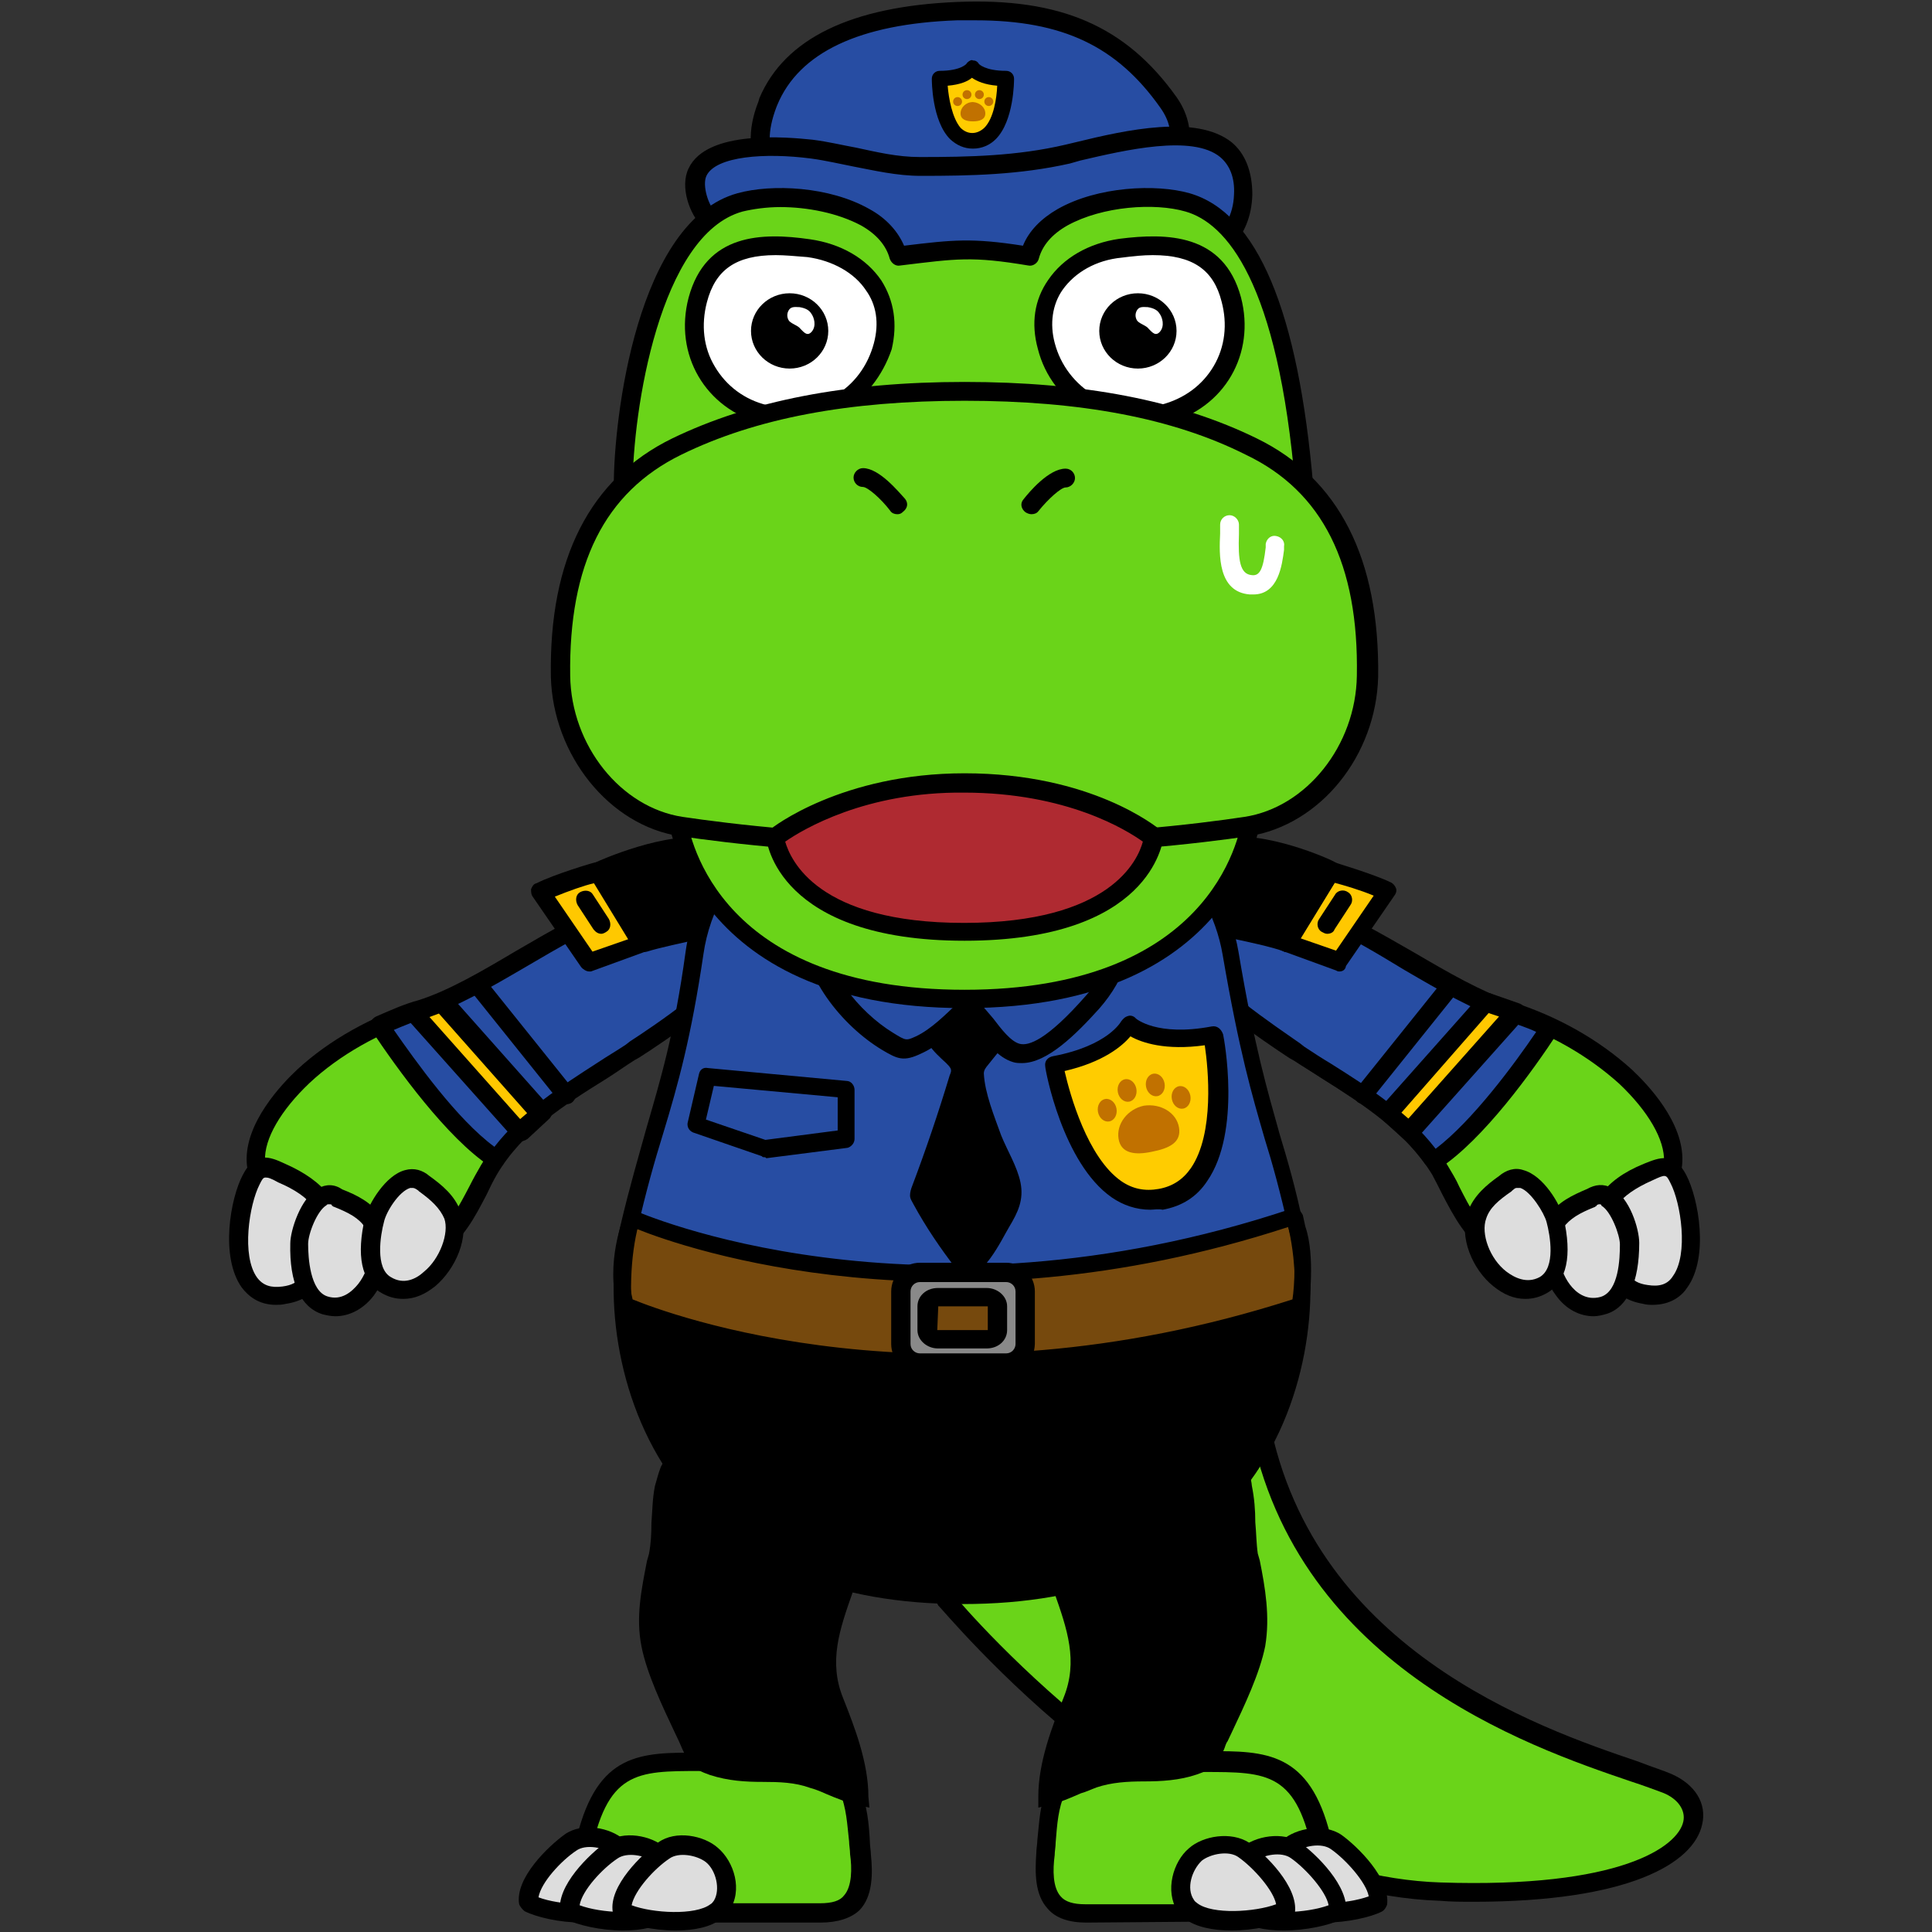 <?xml version="1.0" encoding="utf-8"?>
<!-- Generator: Adobe Illustrator 26.5.0, SVG Export Plug-In . SVG Version: 6.00 Build 0)  -->
<svg version="1.1" id="레이어_1" xmlns="http://www.w3.org/2000/svg" xmlns:xlink="http://www.w3.org/1999/xlink" x="0px"
	 y="0px" viewBox="0 0 390 390" style="enable-background:new 0 0 390 390;" xml:space="preserve">
<rect x="0" y="0" width="390" height="390" fill="#333333" stroke="none"/>
<g>
	<g>
		<g>
			<path style="fill:#6AD419;" d="M238.2,191.7c-2.3-4.2-1.6-7.9,5.3-10c20.3-6.2,42.8,16.4,60.9,22c8.6,2.8,16.9,7.2,23.6,13.4
				c6.9,6.3,15,17.6,5.1,25.2c-6.9,5.3-23.4,13.7-31.7,9c-5.3-3.2-7.8-10.4-10.6-15.1c-6.7-10.9-18.1-16.7-28.5-23.6
				C258.3,209.8,242.6,200,238.2,191.7z"/>
			<path d="M307.4,254.8c-2.6,0-5.1-0.5-7-1.8c-4.4-2.6-7-7.6-9.2-11.8c-0.7-1.4-1.4-2.8-2.1-4.1c-5.3-8.6-13.9-14.1-22.2-19.4
				c-1.9-1.2-3.9-2.5-5.6-3.7l-0.9-0.5c-5.3-3.5-19.4-12.9-23.8-20.8c-1.4-2.8-1.8-5.3-0.9-7.4c1.1-2.5,3.3-4.2,7.2-5.3
				c14.1-4.2,28.5,4.2,42.6,12.3c7,4.1,13.6,7.9,19.6,9.9c9.5,3,17.8,7.8,24.3,13.7c3.2,3,10.6,10.7,10.2,18.7
				c-0.2,3.7-1.9,6.9-5.3,9.5C328.7,248.1,316.9,254.8,307.4,254.8z M250.7,182.5c-2.3,0-4.6,0.4-6.7,1.1c-2.6,0.9-4.4,1.9-4.8,3.2
				c-0.4,1.1-0.2,2.5,0.7,4.2l0,0c3.9,7.2,18,16.4,22.5,19.6l0.9,0.7c1.8,1.2,3.7,2.5,5.6,3.5c8.8,5.5,17.8,11.3,23.4,20.6
				c0.7,1.2,1.6,2.6,2.3,4.2c2.1,4.1,4.2,8.3,7.8,10.4c7.2,4.2,22.9-3.7,29.6-8.8c2.5-1.9,3.7-4.1,3.9-6.7c0.2-4.4-3.2-10.2-9-15.7
				c-6.2-5.6-14.1-10.2-22.9-13c-6.5-2.1-13.2-6-20.4-10.2C272.5,189.1,261.2,182.5,250.7,182.5z"/>
		</g>
		<g>
			<path style="fill:#DDDDDD;" d="M324.8,242.3c1.8-2.5,4.9-4.4,7.9-5.6c3.2-1.2,4.4-1.8,6.2,1.4c3.3,6.3,5.3,25.2-6.7,23.3
				c-6.9-1.1-6.2-6.7-8.1-11.8C322.9,246.7,323.4,244.4,324.8,242.3z"/>
			<path d="M333.6,263.4c-0.5,0-1.2,0-1.9-0.2c-6.5-1.1-7.6-5.6-8.6-9.5c-0.4-1.2-0.5-2.5-1.1-3.5c-1.2-3.2-0.9-6.3,1.1-9l0,0
				c1.8-2.5,4.6-4.6,8.8-6.3c3-1.2,6-2.5,8.5,2.3c2.5,4.8,4.6,16.6,0.2,22.7C339.5,261.6,337.3,263.4,333.6,263.4z M326.4,243.3
				L326.4,243.3c-1.2,1.8-1.4,3.5-0.5,5.5c0.5,1.4,0.9,2.6,1.2,3.9c1.1,4.1,1.8,6.2,5.5,6.7c2.5,0.4,4.1-0.2,5.1-1.8
				c3.2-4.4,1.6-14.8-0.5-18.8c-0.9-1.8-0.9-1.8-3.7-0.5C330.1,239.8,327.7,241.5,326.4,243.3z"/>
		</g>
		<g>
			<path style="fill:#DDDDDD;" d="M321.1,241.7c4.6-2.8,7.9,6.2,7.9,9.3c0,4.1-0.5,10.9-5.3,12.3c-8.5,2.6-13.7-10.7-9.9-16.7
				C315.7,244.2,318.3,243,321.1,241.7z"/>
			<path d="M321.7,265.7c-2.8,0-5.6-1.4-7.6-4.2c-3.2-4.2-4.6-11.3-1.6-15.9c1.9-3,5.1-4.4,7.9-5.6c1.6-0.9,3.3-1.1,4.9-0.2
				c3.7,1.9,5.6,8.3,5.6,11.1c0,7.9-2.3,12.9-6.5,14.3C323.4,265.5,322.5,265.7,321.7,265.7z M322.9,243.1c-0.2,0-0.5,0-0.7,0.4
				c-0.2,0-0.2,0.2-0.4,0.2c-3,1.2-4.9,2.3-6.3,4.2c-1.8,2.6-1.1,8.1,1.4,11.4c1.2,1.6,3.3,3.3,6.2,2.5c3.7-1.1,3.9-7.8,3.9-10.6
				c0-1.9-1.8-6.7-3.7-7.8C323.2,243.1,323.1,243.1,322.9,243.1z M321.1,241.7L321.1,241.7L321.1,241.7z"/>
		</g>
		<g>
			<path style="fill:#DDDDDD;" d="M304,238.9c3.9-3.9,9.2,4.2,9.9,7.4c0.9,3.9,1.9,10.7-2.3,13.2c-7.6,4.4-15.9-7.4-13.4-14.1
				C299.1,242.4,301.4,240.7,304,238.9z"/>
			<path d="M307.9,262.2c-2.3,0-4.4-0.9-6.5-2.6c-4.1-3.3-7-9.9-5.1-15c1.2-3.3,3.9-5.5,6.3-7.2c1.4-1.2,3.2-1.8,4.9-1.2
				c4.1,1.1,7.4,6.9,8.1,9.5c1.8,7.8,0.7,13-3.3,15.3C310.9,261.8,309.5,262.2,307.9,262.2z M306.2,239.8c-0.4,0-0.5,0.2-0.9,0.5
				l-0.2,0.2c-2.6,1.8-4.4,3.3-5.1,5.5c-1.1,3,0.7,8.1,4.1,10.7c1.6,1.2,4.1,2.5,6.7,1.1c3.3-1.9,2.1-8.5,1.4-11.1
				c-0.5-1.9-3.2-6.2-5.3-6.9C306.5,239.8,306.3,239.8,306.2,239.8z M304,238.9L304,238.9L304,238.9z"/>
		</g>
	</g>
	<g>
		<g>
			<path style="fill:#274DA3;" d="M243.3,181.7c20.3-6.2,42.8,16.4,60.9,22c2.8,0.9,5.6,1.9,8.3,3.3c-4.8,7-14.8,21.3-23.4,27
				c-6.9-9.5-17.4-15.1-27-21.5c-4.1-2.6-19.7-12.5-24.1-20.8C235.9,187.5,236.6,183.8,243.3,181.7z"/>
			<path d="M289.3,235.9c-0.5,0-1.2-0.4-1.6-0.9c-5.3-7.6-13.4-12.7-21-17.4c-1.8-1.2-3.7-2.3-5.5-3.5l-0.9-0.5
				c-5.3-3.5-19.4-12.9-23.8-20.8c-1.4-2.8-1.8-5.3-0.9-7.4c1.1-2.5,3.3-4.2,7.2-5.3l0,0c14.1-4.2,28.5,4.2,42.6,12.3
				c7,4.1,13.6,7.9,19.6,9.9c2.8,0.9,5.8,2.1,8.6,3.3c0.5,0.2,0.9,0.7,1.1,1.2c0.2,0.5,0,1.1-0.2,1.6c-5.1,7.8-15.1,21.7-24,27.5
				C290,235.9,289.6,235.9,289.3,235.9z M250.7,182.5c-2.3,0-4.6,0.4-6.7,1.1l0,0c-2.6,0.9-4.4,1.9-4.8,3.2
				c-0.4,1.1-0.2,2.5,0.7,4.2c3.9,7.2,18,16.4,22.5,19.6l0.9,0.7c1.8,1.2,3.5,2.3,5.5,3.5c7.6,4.8,15.3,9.7,21,17.1
				c7.4-5.6,15.9-17.1,20.3-23.6c-1.9-0.9-4.1-1.6-6.2-2.3c-6.5-2.1-13.2-6-20.4-10.2C272.5,189.1,261.2,182.5,250.7,182.5z
				 M243.3,181.7L243.3,181.7L243.3,181.7z"/>
		</g>
		<g>
			<line style="fill:none;" x1="293.1" y1="198.7" x2="275.3" y2="221.1"/>
			<path d="M275.3,222.9c-0.4,0-0.9-0.2-1.2-0.4c-0.9-0.7-0.9-1.8-0.4-2.6l17.8-22.2c0.7-0.9,1.8-0.9,2.6-0.4
				c0.9,0.7,0.9,1.8,0.4,2.6l-17.8,22.2C276.4,222.7,275.9,222.9,275.3,222.9z"/>
		</g>
		<g>
			<polygon style="fill:#FFC800;" points="300,202.3 280.1,224.6 284.5,228.5 306,204.4 			"/>
			<path d="M284.5,230.4c-0.5,0-0.9-0.2-1.2-0.5L279,226c-0.7-0.7-0.9-1.9-0.2-2.6l19.9-22.4c0.5-0.5,1.4-0.7,2.1-0.5l6,2.1
				c0.5,0.2,1.1,0.7,1.2,1.2c0.2,0.5,0,1.2-0.4,1.8l-21.5,24.1C285.6,230.1,285,230.3,284.5,230.4L284.5,230.4z M282.9,224.6
				l1.4,1.2l18.3-20.6l-2.1-0.7L282.9,224.6z"/>
		</g>
		<g>
			<path style="fill:#FFC800;" d="M268.5,175.8c0,0,8.1,2.5,11.6,4.2l-9.7,14.1l-10.7-3.9L268.5,175.8z"/>
			<path d="M270.4,196.1c-0.2,0-0.4,0-0.7-0.2L259,192c-0.5-0.2-0.9-0.5-1.2-1.2c-0.2-0.5-0.2-1.1,0.2-1.6l8.8-14.4
				c0.5-0.7,1.4-1.1,2.1-0.9c0.4,0.2,8.3,2.5,11.8,4.2c0.5,0.2,0.9,0.7,1.1,1.2c0.2,0.5,0,1.1-0.4,1.6l-9.7,14.1
				C271.6,195.7,271.1,196.1,270.4,196.1z M262.5,189.4l7.2,2.5l7.6-11.1c-2.6-1.1-6-2.1-7.9-2.6L262.5,189.4z"/>
		</g>
		<g>
			<line style="fill:none;" x1="271.1" y1="181.7" x2="267.9" y2="186.6"/>
			<path d="M267.9,188.5c-0.4,0-0.7-0.2-1.1-0.4c-0.9-0.5-1.1-1.8-0.5-2.6l3.2-4.9c0.5-0.9,1.8-1.1,2.6-0.5c0.9,0.5,1.1,1.8,0.5,2.6
				l-3.2,4.9C269.2,188.2,268.6,188.5,267.9,188.5z"/>
		</g>
		<g>
			<path d="M268.5,175.8c0,0-13.7-6.3-21.7-4.6l-8.5,14.4c0,0,16.9,3.2,21.3,4.8L268.5,175.8z"/>
			<path d="M259.7,192.2c-0.2,0-0.4,0-0.7-0.2c-4.2-1.6-20.8-4.6-21-4.6c-0.5-0.2-1.1-0.5-1.4-1.1c-0.2-0.5-0.2-1.2,0.2-1.8
				l8.5-14.4c0.4-0.5,0.7-0.7,1.2-0.9c8.6-1.8,22.4,4.4,22.9,4.8c0.5,0.2,0.9,0.7,1.1,1.2s0,1.1-0.2,1.6l-8.8,14.4
				C260.9,192,260.4,192.2,259.7,192.2z M241.3,184.3c4.4,0.9,13,2.6,17.4,3.9l6.9-11.4c-3.7-1.6-12.2-4.6-17.8-3.7L241.3,184.3z"/>
		</g>
	</g>
</g>
<g>
	<g>
		<g>
			<path style="fill:#6AD419;" d="M151.3,191.7c2.3-4.2,1.6-7.9-5.3-10c-20.3-6.2-42.8,16.4-60.9,22c-8.6,2.8-16.9,7.2-23.6,13.4
				c-6.9,6.3-15,17.6-5.1,25.2c6.9,5.3,23.4,13.7,31.7,9c5.3-3.2,7.8-10.4,10.6-15.1c6.7-10.9,18.1-16.7,28.5-23.6
				C131.1,209.8,146.9,200,151.3,191.7z"/>
			<path d="M81.9,254.8c-9.5,0-21.3-6.5-26.8-10.7c-3.3-2.6-5.1-5.8-5.3-9.5c-0.4-7.9,7-15.7,10.2-18.7c6.5-6,15-10.7,24.3-13.7
				c6-1.9,12.7-5.8,19.6-9.9c13.9-8.1,28.5-16.6,42.6-12.3c3.9,1.2,6.2,3,7.2,5.3c0.9,2.1,0.5,4.6-0.9,7.4l-1.6-0.9l1.6,0.9
				c-4.4,8.1-18.5,17.4-23.8,20.8l-0.9,0.5c-1.9,1.2-3.7,2.5-5.6,3.7c-8.5,5.3-17.1,10.7-22.2,19.4c-0.7,1.2-1.4,2.6-2.1,4.1
				c-2.3,4.4-4.8,9.3-9.2,11.8C86.9,254.2,84.6,254.8,81.9,254.8z M138.6,182.5c-10.6,0-21.8,6.5-32.8,12.9
				c-7.2,4.2-13.9,8.1-20.4,10.2c-8.8,2.8-16.9,7.4-22.9,13c-5.8,5.5-9.2,11.3-9,15.7c0.2,2.6,1.4,4.8,3.9,6.7
				c6.7,5.1,22.4,13,29.6,8.8c3.5-2.1,5.6-6.2,7.8-10.4c0.7-1.4,1.6-3,2.3-4.2c5.6-9.3,14.8-15.1,23.4-20.6c1.9-1.2,3.7-2.5,5.6-3.5
				l0.9-0.7c4.6-3,18.7-12.3,22.5-19.6l0,0c0.9-1.8,1.2-3.2,0.7-4.2c-0.5-1.2-2.3-2.5-4.8-3.2C143.2,182.9,140.9,182.5,138.6,182.5z
				"/>
		</g>
		<g>
			<path style="fill:#DDDDDD;" d="M64.5,242.3c-1.8-2.5-4.9-4.4-7.9-5.6c-3.2-1.2-4.4-1.8-6.2,1.4c-3.3,6.3-5.3,25.2,6.7,23.3
				c6.9-1.1,6.2-6.7,8.1-11.8C66.4,246.7,65.9,244.4,64.5,242.3z"/>
			<path d="M55.7,263.4c-3.5,0-5.6-1.8-6.9-3.5c-4.4-6.2-2.3-18,0.2-22.7c2.5-4.9,5.5-3.7,8.5-2.3c4.1,1.8,7,3.9,8.8,6.3l0,0
				c1.9,2.6,2.3,5.8,1.1,9c-0.4,1.2-0.7,2.3-1.1,3.5c-1.1,4.1-2.1,8.5-8.6,9.5C56.9,263.4,56.2,263.4,55.7,263.4z M53.6,237.7
				c-0.5,0-0.7,0.4-1.2,1.4c-2.1,4.1-3.7,14.4-0.5,18.8c1.2,1.6,2.8,2.1,5.1,1.8c3.9-0.5,4.4-2.6,5.5-6.7c0.4-1.2,0.7-2.6,1.2-3.9
				c0.7-2.1,0.5-3.9-0.5-5.5c-1.2-1.8-3.7-3.5-7-4.9C54.6,237.8,54.1,237.7,53.6,237.7z"/>
		</g>
		<g>
			<path style="fill:#DDDDDD;" d="M68.2,241.7c-4.6-2.8-7.9,6.2-7.9,9.3c0,4.1,0.5,10.9,5.3,12.3c8.5,2.6,13.7-10.7,9.9-16.7
				C73.8,244.2,71.2,243,68.2,241.7z"/>
			<path d="M67.7,265.7c-0.9,0-1.8-0.2-2.6-0.4c-4.4-1.4-6.7-6.3-6.5-14.3c0-2.6,2.1-9.2,5.6-11.1c1.6-0.9,3.3-0.9,4.9,0.2
				c2.8,1.1,6,2.6,7.9,5.6c3,4.6,1.6,11.6-1.6,15.9C73.3,264.3,70.5,265.7,67.7,265.7z M66.4,243.1c-0.2,0-0.4,0-0.5,0.2
				c-1.9,1.1-3.7,5.8-3.7,7.8c0,2.8,0.4,9.5,3.9,10.6c2.8,0.9,4.9-0.9,6.2-2.5c2.6-3.3,3.3-8.6,1.4-11.4c-1.2-1.9-3.3-3-6.3-4.2
				c-0.2,0-0.2-0.2-0.4-0.2C67,243.1,66.8,243.1,66.4,243.1z"/>
		</g>
		<g>
			<path style="fill:#DDDDDD;" d="M85.4,238.9c-3.9-3.9-9.2,4.2-9.9,7.4c-0.9,3.9-1.9,10.7,2.3,13.2c7.6,4.4,15.9-7.4,13.4-14.1
				C90.2,242.4,87.9,240.7,85.4,238.9z"/>
			<path d="M81.4,262.2c-1.6,0-3-0.4-4.4-1.2c-4.1-2.3-5.1-7.6-3.3-15.3c0.7-2.6,4.1-8.5,8.1-9.5c1.8-0.5,3.5,0,4.9,1.2
				c2.5,1.8,5.1,3.9,6.3,7.2c1.9,5.1-1.1,11.6-5.1,15C85.8,261.3,83.7,262.2,81.4,262.2z M83.2,239.8c-0.2,0-0.2,0-0.4,0
				c-2.3,0.7-4.9,4.9-5.3,6.9c-0.7,2.6-1.8,9.3,1.4,11.1c2.6,1.6,5.1,0.4,6.7-1.1c3.2-2.6,5.1-7.8,4.1-10.7
				c-0.9-2.1-2.6-3.7-5.1-5.5l-0.2-0.2C83.7,239.8,83.5,239.8,83.2,239.8z"/>
		</g>
	</g>
	<g>
		<g>
			<path style="fill:#274DA3;" d="M146,181.7c-20.3-6.2-42.8,16.4-60.9,22c-2.8,0.9-5.6,1.9-8.3,3.3c4.8,7,14.8,21.3,23.4,27
				c6.9-9.5,17.4-15.1,27-21.5c4.1-2.6,19.7-12.5,24.1-20.8C153.6,187.5,152.9,183.8,146,181.7z"/>
			<path d="M100.1,235.9c-0.4,0-0.7-0.2-1.1-0.4c-8.8-5.8-18.8-19.7-24-27.5c-0.4-0.5-0.4-1.1-0.2-1.6s0.5-0.9,1.1-1.2
				c2.8-1.2,5.6-2.5,8.6-3.3c6-1.9,12.7-5.8,19.6-9.9c13.9-8.1,28.5-16.6,42.6-12.3c3.9,1.2,6.2,3,7.2,5.3c0.9,2.1,0.5,4.6-0.9,7.4
				c-4.4,8.1-18.5,17.4-23.8,20.8l-0.9,0.5c-1.8,1.2-3.7,2.3-5.5,3.5c-7.8,4.9-15.7,10-21,17.4C101.3,235.7,100.8,235.9,100.1,235.9
				z M79.5,207.9c4.4,6.3,12.7,18,20.3,23.6c5.6-7.2,13.4-12.2,21-17.1c1.8-1.2,3.7-2.3,5.5-3.5l0.9-0.7c4.6-3,18.7-12.3,22.5-19.6
				c0.9-1.8,1.2-3.2,0.7-4.2c-0.5-1.2-2.3-2.5-4.8-3.2l0,0c-12.5-3.9-26.2,4.2-39.5,12c-7.2,4.2-13.9,8.1-20.4,10.2
				C83.5,206.3,81.6,207,79.5,207.9z"/>
		</g>
		<g>
			<line style="fill:none;" x1="96.2" y1="198.7" x2="114.2" y2="221.1"/>
			<path d="M114.2,222.9c-0.5,0-1.1-0.2-1.4-0.7L95,200c-0.7-0.9-0.5-1.9,0.4-2.6s1.9-0.5,2.6,0.4l17.8,22.2
				c0.7,0.9,0.5,1.9-0.4,2.6C114.9,222.9,114.5,222.9,114.2,222.9z"/>
		</g>
		<g>
			<polygon style="fill:#FFC800;" points="89.3,202.3 109.2,224.6 105,228.5 83.3,204.4 			"/>
			<path d="M105,230.4C104.8,230.4,104.8,230.4,105,230.4c-0.5,0-1.1-0.2-1.4-0.7l-21.5-24.1c-0.4-0.5-0.5-1.1-0.4-1.8
				c0.2-0.5,0.7-1.1,1.2-1.2l6-2.1c0.7-0.2,1.6,0,2.1,0.5l19.9,22.4c0.7,0.7,0.7,1.9-0.2,2.6l-4.2,3.9
				C105.9,230.3,105.4,230.4,105,230.4z M86.7,205.3l18.3,20.6l1.4-1.2l-17.8-20.1L86.7,205.3z"/>
		</g>
		<g>
			<path style="fill:#FFC800;" d="M120.9,175.8c0,0-8.1,2.5-11.6,4.2l9.7,14.1l10.7-3.9L120.9,175.8z"/>
			<path d="M118.9,196.1c-0.5,0-1.2-0.4-1.6-0.9l-9.7-14.1c-0.4-0.5-0.4-1.1-0.4-1.6c0.2-0.5,0.5-1.1,1.1-1.2
				c3.5-1.8,11.6-4.2,11.8-4.2c0.9-0.2,1.8,0.2,2.1,0.9l8.8,14.4c0.4,0.5,0.4,1.1,0.2,1.6s-0.5,0.9-1.2,1.2l-10.7,3.9
				C119.4,196.1,119.1,196.1,118.9,196.1z M112,181l7.6,11.1l7.2-2.5l-6.9-11.3C118,178.7,114.7,179.9,112,181z"/>
		</g>
		<g>
			<line style="fill:none;" x1="118.2" y1="181.7" x2="121.4" y2="186.6"/>
			<path d="M121.4,188.5c-0.7,0-1.2-0.4-1.6-0.9l-3.2-4.9c-0.5-0.9-0.4-2.1,0.5-2.6s2.1-0.4,2.6,0.5l3.2,4.9
				c0.5,0.9,0.4,2.1-0.5,2.6C122.1,188.3,121.7,188.5,121.4,188.5z"/>
		</g>
		<g>
			<path d="M120.9,175.8c0,0,13.7-6.3,21.7-4.6l8.5,14.4c0,0-16.9,3.2-21.3,4.8L120.9,175.8z"/>
			<path d="M129.7,192.2c-0.7,0-1.2-0.4-1.6-0.9l-8.8-14.4c-0.4-0.5-0.4-1.1-0.2-1.6c0.2-0.5,0.5-0.9,1.1-1.2s14.4-6.5,22.9-4.8
				c0.5,0.2,1.1,0.4,1.2,0.9l8.5,14.4c0.4,0.5,0.4,1.2,0.2,1.8s-0.7,0.9-1.4,1.1c-0.2,0-16.7,3.2-21,4.6
				C130.2,192.2,130,192.2,129.7,192.2z M123.7,176.7l6.9,11.4c4.4-1.2,13-3,17.4-3.9l-6.5-11.3
				C135.8,172.3,127.4,175.3,123.7,176.7z"/>
		</g>
	</g>
</g>
<g>
	<path style="fill:#6AD419;" d="M191,322.9c0,0,47.2,57.2,99.9,59c52.5,1.8,57.6-16.7,45.8-21.8c-11.8-5.1-73.5-18.7-82.6-75.2
		S164.9,274,191,322.9z"/>
	<path d="M297.4,383.9c-2.1,0-4.4,0-6.7-0.2c-27.7-0.9-53.7-17.1-70.8-30.5c-18.3-14.4-30.3-29.1-30.5-29.1c0-0.2-0.2-0.2-0.2-0.4
		c-8.6-16.2-7-33.8,4.6-48.4c10.9-13.9,28-21.3,41.4-17.8c10.9,2.8,18.1,12.3,20.6,26.8c7.8,48.4,54.8,64.5,74.9,71.3
		c2.8,1.1,5.1,1.8,6.7,2.5c4.8,2.1,7.2,6,6.2,10.2C341.9,376.1,328.9,383.9,297.4,383.9z M192.5,321.9c2.6,3.2,48.4,56.5,98.3,58.1
		c36.3,1.2,47.9-7.2,49-12.3c0.5-2.3-1.1-4.6-4.1-5.8c-1.4-0.5-3.7-1.4-6.5-2.3c-20.6-7-69.2-23.6-77.3-74.3
		c-2.1-13-8.3-21.3-17.8-23.8c-12-3.2-27.7,3.9-37.5,16.4C186.4,291,184.8,307.1,192.5,321.9z"/>
</g>
<g>
	<g>
		<path style="fill:#6AD419;" d="M251.2,330.2c0.5-1.4,0.9-2.8,0.7-4.2c-1.2-9.5-6.3-47.4-9.7-45.6c-3.7,1.9-33.1,27.7-33.1,27.7
			l15.7,27.8c0.7,1.1,0.7,2.5,0,3.5c-1.8,3.2-3,7.4-4.8,10.4c-2.3,3.7-4.9,7.4-6.5,11.4c-1.9,4.4-1.8,8.5-2.3,13.2
			c-0.7,6.7,0.2,12,8.1,12c12.5,0,37.2,0,37.2,0s12.9-0.9,10.9-11.6c-3.5-19-11.1-19-24-19L251.2,330.2z"/>
		<path d="M219.3,388.1c-3.5,0-6.2-0.9-7.8-2.8c-2.6-2.8-2.6-7.2-2.3-11.3c0-0.9,0.2-1.8,0.2-2.5c0.4-3.7,0.5-7.4,2.1-11.1
			c1.4-3.5,3.5-6.7,5.5-9.7l1.2-2.1c0.9-1.4,1.8-3.3,2.5-5.3c0.7-1.6,1.4-3.3,2.3-4.9c0.4-0.5,0.4-1.2,0-1.8l-15.7-27.8
			c-0.5-0.7-0.4-1.8,0.4-2.3c3-2.6,29.6-25.9,33.5-28c0.7-0.4,1.6-0.4,2.3,0c1.2,0.7,4.4,2.3,10.2,47c0.2,1.8,0,3.5-0.7,5.1l-7,22.9
			c11.4,0,19.7,1.4,23.3,20.4c0.7,3.3,0,6.3-1.8,8.6c-3.5,4.6-10.6,5.1-10.9,5.3L219.3,388.1z M211.6,308.3l14.8,26.4
			c0.9,1.8,1.1,3.7,0,5.5c-0.7,1.4-1.4,3-2.1,4.6c-0.9,1.9-1.8,4.1-2.8,5.8l-1.4,2.1c-1.9,3-3.7,6-5.1,9.2c-1.4,3.2-1.6,6.3-1.9,10
			c0,0.9-0.2,1.8-0.2,2.6c-0.4,3-0.4,6.5,1.2,8.3c0.9,1.1,2.6,1.6,4.9,1.6h37.2c0,0,5.5-0.5,7.9-3.7c1.1-1.4,1.4-3.3,1.1-5.6
			c-3.3-17.4-9.2-17.4-22.2-17.4c-0.5,0-1.2-0.4-1.6-0.7c-0.4-0.5-0.5-1.1-0.4-1.8l7.8-25.5v-0.2c0.5-1.1,0.7-2.1,0.5-3.2
			c-2.8-22.2-6-39.3-7.9-43.5C237.6,285.9,222.3,299,211.6,308.3z"/>
	</g>
	<g>
		<path style="fill:#6AD419;" d="M133.7,330.2c-0.5-1.4-0.9-2.8-0.7-4.2c1.2-9.5,6.3-47.4,9.7-45.6c3.7,1.9,33.1,27.7,33.1,27.7
			l-15.7,27.8c-0.7,1.1-0.7,2.5,0,3.5c1.8,3.2,3,7.4,4.8,10.4c2.3,3.7,4.9,7.4,6.5,11.4c1.9,4.4,1.8,8.5,2.3,13.2
			c0.7,6.7-0.2,12-8.1,12c-12.5,0-37.2,0-37.2,0s-12.9-0.9-10.9-11.6c3.5-19,11.1-19,24-19L133.7,330.2z"/>
		<path d="M165.6,388.1h-37.2c-0.4,0-7.4-0.5-10.9-5.3c-1.8-2.3-2.5-5.3-1.8-8.6c3.7-19.2,11.8-20.4,23.3-20.4l-7-22.9
			c-0.7-1.6-0.9-3.3-0.7-5.1c5.8-44.7,9-46.5,10.2-47c0.7-0.4,1.6-0.4,2.3,0c3.9,1.9,30.5,25.4,33.5,28c0.7,0.5,0.9,1.6,0.4,2.3
			l-15.7,27.8c-0.4,0.5-0.4,1.2,0,1.8c0.9,1.6,1.6,3.3,2.3,4.9c0.9,1.9,1.6,3.9,2.5,5.3l1.2,2.1c1.9,3,3.9,6.2,5.5,9.7
			c1.6,3.9,1.9,7.4,2.1,11.1c0,0.9,0.2,1.8,0.2,2.5c0.4,3.9,0.4,8.5-2.3,11.3C171.8,387.2,169.1,388.1,165.6,388.1z M142.9,282.6
			c-1.9,4.2-5.1,21.3-7.9,43.5c-0.2,1.1,0,2.1,0.5,3.2v0.2l7.8,25.5c0.2,0.5,0,1.2-0.4,1.8c-0.4,0.5-0.9,0.7-1.6,0.7
			c-12.9,0-18.8,0-22.2,17.4c-0.5,2.3-0.2,4.2,1.1,5.6c2.5,3.3,8.1,3.7,8.1,3.7h37.2c2.5,0,4.1-0.5,4.9-1.6c1.6-1.8,1.6-5.5,1.2-8.3
			c0-0.9-0.2-1.8-0.2-2.6c-0.4-3.5-0.5-6.7-1.9-10c-1.4-3.2-3.3-6.2-5.1-9.2l-1.4-2.1c-1.1-1.8-1.9-3.9-2.8-5.8
			c-0.7-1.6-1.4-3.2-2.1-4.6c-0.9-1.8-0.9-3.7,0-5.5l14.8-26.4C162.8,299,147.5,285.9,142.9,282.6z"/>
	</g>
	<g>
		<path d="M135.1,296.9c-0.5,0.9-0.9,2.1-1.1,3.3c-0.9,4.4-0.5,9.2-1.2,13.6c-1.1,6-2.5,11.8-1.2,18c1.2,5.8,4.9,13.4,7.4,18.7
			c1.8,3.9,1.6,4.6,5.1,5.8c6.5,2.5,13.6,0.2,20.3,2.6c3,1.1,6.2,2.8,9.3,3.5c0-6.3-2.6-13.4-5.1-19.2c-4.2-10.7,1.4-19.7,4.2-30.1
			c1.9-7.4,2.6-10.9-5.5-13.7C158.7,296.5,140.8,285.2,135.1,296.9z"/>
		<path d="M175.5,364.9l-2.3-0.5c-2.1-0.5-4.4-1.4-6.5-2.3c-1.1-0.5-2.1-0.9-3.2-1.2c-3-1.1-6.2-1.2-9.5-1.2c-3.5,0-7-0.2-10.7-1.4
			c-3.5-1.2-4.2-2.3-5.5-5.1c-0.2-0.5-0.5-1.1-0.7-1.6l-0.9-1.9c-2.5-5.3-5.6-11.8-6.7-17.3c-1.2-6,0-11.6,1.1-17.3l0.4-1.4
			c0.4-2.1,0.5-4.1,0.5-6.3c0.2-2.5,0.2-4.9,0.7-7.4c0.4-1.4,0.7-2.6,1.2-3.9c5.3-10.9,19.4-4.8,28.7-0.7c2.1,0.9,4.2,1.8,5.8,2.5
			c10,3.3,8.5,9.2,6.7,16c-0.7,2.6-1.6,5.1-2.5,7.6c-2.6,7.4-4.9,13.9-1.9,21.3c2.3,5.8,5.1,13,5.1,19.9L175.5,364.9z M143.8,293.7
			c-3.2,0-5.5,1.1-6.9,4.1l0,0c-0.4,0.9-0.7,1.8-1.1,3c-0.5,2.1-0.5,4.4-0.7,6.7c-0.2,2.3-0.2,4.6-0.7,6.9l-0.4,1.4
			c-1.1,5.5-1.9,10.6-1.1,15.9c1.1,4.9,4.1,11.3,6.5,16.4l0.9,1.9c0.4,0.7,0.5,1.2,0.7,1.8c1.1,2.3,1.1,2.3,3.3,3.2
			c3,1.1,6.2,1.1,9.5,1.2c3.5,0,7.2,0.2,10.9,1.4c1.1,0.4,2.1,0.9,3.3,1.4c1.1,0.5,2.1,0.9,3.3,1.4c-0.5-5.5-2.8-11.3-4.8-15.9
			c-3.5-8.8-0.9-16.6,1.8-24c0.9-2.3,1.8-4.8,2.3-7.4c1.9-7.2,2.1-9.2-4.2-11.4c-1.8-0.5-3.9-1.6-6.2-2.5
			C154.1,296,148.3,293.7,143.8,293.7z"/>
	</g>
	<g>
		<path d="M250,296.9c0.5,0.9,0.9,2.1,1.1,3.3c0.9,4.4,0.5,9.2,1.2,13.6c1.1,6,2.5,11.8,1.2,18c-1.2,5.8-4.9,13.4-7.4,18.7
			c-1.8,3.9-1.6,4.6-5.1,5.8c-6.5,2.5-13.6,0.2-20.3,2.6c-3,1.1-6.2,2.8-9.3,3.5c0-6.3,2.6-13.4,5.1-19.2
			c4.2-10.7-1.4-19.7-4.2-30.1c-1.9-7.4-2.6-10.9,5.5-13.7C226.4,296.5,244.5,285.2,250,296.9z"/>
		<path d="M209.6,364.9v-2.3c0-6.9,2.8-14.1,5.1-19.9c3-7.4,0.7-13.9-1.9-21.3c-0.9-2.5-1.8-4.9-2.5-7.6c-1.8-6.7-3.3-12.5,6.7-16
			c1.6-0.5,3.7-1.4,5.8-2.5c9.3-4.1,23.4-10.2,28.7,0.7l0,0c0.5,1.1,1.1,2.5,1.2,3.9c0.5,2.5,0.7,4.9,0.7,7.4
			c0.2,2.1,0.2,4.2,0.5,6.3l0.4,1.4c1.1,5.5,2.1,11.3,1.1,17.3c-1.1,5.5-4.2,12-6.7,17.3l-0.9,1.9c-0.4,0.5-0.5,1.2-0.7,1.6
			c-1.2,2.8-1.9,3.9-5.5,5.1c-3.5,1.2-7.2,1.4-10.7,1.4c-3.3,0-6.5,0.2-9.5,1.2c-1.1,0.4-2.1,0.9-3.2,1.2c-2.1,0.9-4.2,1.9-6.5,2.3
			L209.6,364.9z M241.3,293.7c-4.4,0-10.4,2.3-16.9,5.1c-2.3,1.1-4.4,1.9-6.2,2.5c-6.3,2.1-6.2,4.2-4.2,11.4
			c0.7,2.5,1.6,4.9,2.3,7.4c2.6,7.4,5.3,15.1,1.8,24c-1.9,4.8-4.2,10.4-4.8,15.9c1.1-0.4,2.1-0.9,3.3-1.4c1.1-0.5,2.3-1.1,3.3-1.4
			c3.7-1.4,7.2-1.4,10.9-1.4c3.3,0,6.5-0.2,9.5-1.2c2.3-0.9,2.3-0.9,3.3-3.2c0.2-0.5,0.5-1.1,0.7-1.8l0.9-1.9
			c2.5-5.1,5.5-11.4,6.5-16.4c1.1-5.3,0-10.4-1.1-15.9l-0.4-1.4c-0.4-2.3-0.5-4.6-0.7-6.9s-0.2-4.6-0.7-6.7c-0.2-1.1-0.5-2.1-1.1-3
			l0,0C247,294.7,244.5,293.7,241.3,293.7z"/>
	</g>
	<g>
		<path style="fill:#DDDDDD;" d="M258.3,383c-2.1-3-0.7-7.9,1.9-10.2c2.5-2.1,7-2.6,9.7-0.9c3.3,2.3,9,8.3,8.3,12.3
			c-4.2,2.1-15,3.2-19,0C258.8,383.9,258.4,383.5,258.3,383z"/>
		<path d="M267.4,388.1c-3.7,0-7.2-0.7-9.3-2.3c-0.5-0.5-1.1-1.1-1.6-1.6l0,0c-2.6-4.1-0.9-10,2.3-12.7c2.8-2.5,8.5-3.5,12-1.1
			c3.2,2.3,9.9,8.8,9.2,14.1c-0.2,0.5-0.5,1.1-1.1,1.4C276.7,387,272,388.1,267.4,388.1z M259.7,381.9c0.2,0.4,0.5,0.5,0.7,0.7
			c3,2.3,11.6,1.8,15.9,0.2c-0.5-2.8-4.6-7.4-7.6-9.5c-1.9-1.4-5.6-0.7-7.4,0.7C259.5,375.9,258.3,379.6,259.7,381.9L259.7,381.9z"
			/>
	</g>
	<g>
		<path style="fill:#DDDDDD;" d="M250,384.6c-2.1-3-0.7-7.9,1.9-10.2c2.5-2.1,7-2.6,9.7-0.9c3.3,2.3,9,8.3,8.3,12.3
			c-4.2,2.1-15,3.2-19,0C250.5,385.5,250.1,385.1,250,384.6z"/>
		<path d="M259.1,389.7c-3.7,0-7.2-0.7-9.3-2.3c-0.5-0.5-1.1-1.1-1.6-1.6l0,0c-2.6-4.1-0.9-10,2.3-12.7c2.8-2.5,8.5-3.5,12-1.1
			c3.2,2.3,9.9,8.8,9.2,14.1c-0.2,0.5-0.5,1.1-1.1,1.4C268.5,388.6,263.7,389.7,259.1,389.7z M251.6,383.5c0.2,0.4,0.5,0.5,0.7,0.9
			c3,2.3,11.6,1.8,15.9,0.2c-0.5-2.8-4.6-7.4-7.6-9.5c-1.9-1.4-5.6-0.7-7.4,0.7C251.2,377.5,250,381.2,251.6,383.5L251.6,383.5z"/>
	</g>
	<g>
		<path style="fill:#DDDDDD;" d="M239.4,384.6c-2.1-3-0.7-7.9,1.9-10.2c2.5-2.1,7-2.6,9.7-0.9c3.3,2.3,9,8.3,8.3,12.3
			c-4.2,2.1-15,3.2-19,0C240.1,385.5,239.6,385.1,239.4,384.6z"/>
		<path d="M248.6,389.7c-3.7,0-7.2-0.7-9.3-2.3c-0.5-0.5-1.1-1.1-1.6-1.6l0,0c-2.6-4.1-0.9-10,2.3-12.7c2.8-2.5,8.5-3.5,12.2-1.1
			c3.2,2.3,9.9,8.8,9.2,14.1c-0.2,0.5-0.5,1.1-1.1,1.4C257.9,388.6,253.1,389.7,248.6,389.7z M241,383.5c0.2,0.4,0.5,0.5,0.7,0.7
			c3,2.3,11.6,1.8,15.9,0.2c-0.5-2.8-4.6-7.4-7.6-9.5c-1.9-1.4-5.6-0.7-7.4,0.7C240.6,377.5,239.4,381.2,241,383.5z"/>
	</g>
	<g>
		<path style="fill:#DDDDDD;" d="M126.8,383c2.1-3,0.7-7.9-1.9-10.2c-2.5-2.1-7-2.6-9.7-0.9c-3.3,2.3-9,8.3-8.3,12.3
			c4.2,2.1,15,3.2,19,0C126.1,383.9,126.5,383.5,126.8,383z"/>
		<path d="M117.5,388.1c-4.6,0-9.2-1.1-11.6-2.3c-0.5-0.4-0.9-0.9-1.1-1.4c-0.9-5.3,6-11.8,9.2-14.1c3.5-2.5,9.2-1.4,12,1.1
			c3.3,2.8,5.1,8.6,2.3,12.7l0,0c-0.4,0.7-0.9,1.2-1.6,1.6C124.7,387.4,121.2,388.1,117.5,388.1z M108.7,383
			c4.2,1.6,12.9,2.1,15.9-0.2c0.4-0.2,0.5-0.5,0.7-0.7l0,0c1.4-2.3,0.4-6.2-1.6-7.8c-1.8-1.4-5.5-2.1-7.4-0.7
			C113.3,375.6,109.2,380,108.7,383z M126.8,383L126.8,383L126.8,383z"/>
	</g>
	<g>
		<path style="fill:#DDDDDD;" d="M135.1,384.6c2.1-3,0.7-7.9-1.9-10.2c-2.5-2.1-7-2.6-9.7-0.9c-3.3,2.3-9,8.3-8.3,12.3
			c4.2,2.1,15,3.2,19,0C134.4,385.5,134.8,385.1,135.1,384.6z"/>
		<path d="M125.8,389.7c-4.6,0-9.2-1.1-11.6-2.3c-0.5-0.4-0.9-0.9-1.1-1.4c-0.9-5.3,6-11.8,9.2-14.1c3.5-2.5,9.2-1.4,12,1.1
			c3.3,2.8,5.1,8.6,2.3,12.7l0,0c-0.4,0.7-0.9,1.2-1.6,1.6C133,389,129.5,389.7,125.8,389.7z M117,384.6c4.2,1.6,12.9,2.1,15.9-0.2
			c0.4-0.2,0.5-0.5,0.7-0.7l0,0c1.4-2.3,0.4-6.2-1.6-7.8c-1.8-1.4-5.5-2.1-7.4-0.7C121.6,377.2,117.5,381.6,117,384.6z"/>
	</g>
	<g>
		<path style="fill:#DDDDDD;" d="M145.7,384.6c2.1-3,0.7-7.9-1.9-10.2c-2.5-2.1-7-2.6-9.7-0.9c-3.3,2.3-9,8.3-8.3,12.3
			c4.2,2.1,15,3.2,19,0C145,385.5,145.3,385.1,145.7,384.6z"/>
		<path d="M136.4,389.7c-4.6,0-9.2-1.1-11.6-2.3c-0.5-0.4-0.9-0.9-1.1-1.4c-0.9-5.3,6-11.8,9.2-14.1c3.5-2.5,9.2-1.4,12,1.1
			c3.3,2.8,5.1,8.6,2.3,12.7l0,0c-0.4,0.7-0.9,1.2-1.6,1.6C143.6,389,140.1,389.7,136.4,389.7z M127.5,384.6
			c4.2,1.6,12.9,2.1,15.9-0.2c0.4-0.2,0.5-0.5,0.7-0.7c1.4-2.3,0.4-6.2-1.6-7.8c-1.8-1.4-5.5-2.1-7.4-0.7
			C132.1,377.2,128.1,381.6,127.5,384.6z M145.7,384.6L145.7,384.6L145.7,384.6z"/>
	</g>
</g>
<g>
	<path style="fill:#274DA3;" d="M198,155.4c-26.4-1.4-54.1,10.7-57.8,36.8c-2.5,16.7-5.1,26.1-8.1,35.8c-1.8,5.8-3.5,11.8-5.3,19.7
		c-3.2,13.6-0.9,35.6,11.8,51.4c12,15.1,30.7,22.7,55.8,22.7c25,0,43.9-7.6,55.8-22.7c12.5-15.9,15-37.7,11.8-51.4
		c-1.9-8.1-3.5-13.4-4.9-18.7c-2.6-9-5.1-17.3-8.5-37C244.5,169.1,221.8,156.8,198,155.4z"/>
	<g>
		<path d="M191,214.6c0.4,0.4,0.7,0.7,0.9,1.1c0.2,0.5,0,0.9-0.2,1.4c-2.3,7.6-4.8,15-7.6,22.4c-0.2,0.5-0.4,1.2-0.4,1.8
			c0,0.7,0.4,1.2,0.7,1.8c2.5,4.6,5.5,9,8.6,13c0.4,0.4,0.7,0.9,1.2,1.1c3.9,1.9,8.1-7.2,9.5-9.5c1.8-3,3-5.5,2.3-9
			c-0.7-3.3-2.6-6.3-3.9-9.5c-1.4-3.9-3.3-8.5-3.5-12.5c0-0.7,0.4-1.2,0.9-1.8c1.4-1.8,3-3.5,4.1-5.5c1.1-1.9,1.6-4.4,0.9-6.5
			c-1.9-5.3-9.3-5.3-12.9-1.8c-1.4,1.4-2.8,3.5-4.1,5.3C185.3,209.5,188.5,212.3,191,214.6z"/>
		<g>
			<path style="fill:#274DA3;" d="M164,187.3c-0.2,9,7.8,18.5,15,22.9c3,1.8,3.5,2.1,6.3,0.7c3.7-1.8,7.4-5.5,10-8.1
				c3,2.5,5.8,8.6,9.7,9.7c4.9,1.4,12.5-7,15.3-10.2c4.2-4.8,7.2-10.9,4.9-17.3c-4.4-13.2-19.2-18.3-32.1-17.8
				c-9.2,0.4-21.1,4.2-26.8,12C164.9,181.7,164,184.5,164,187.3z"/>
			<path d="M206.3,214.6c-0.5,0-1.2,0-1.8-0.2c-3-0.9-5.1-3.7-7.2-6.5c-0.7-0.9-1.4-1.8-1.9-2.5c-2.6,2.5-5.8,5.6-9.3,7.2
				c-3.7,1.8-4.9,1.2-8.1-0.7c-8.1-4.9-16.2-15-16-24.5l0,0c0-3.3,1.1-6.5,3.2-9.3c6-8.1,18.3-12.3,28.2-12.7
				c13.4-0.7,29.1,4.9,33.8,19c2.1,6.2,0.2,12.9-5.3,19.2C217.2,208.8,211.4,214.6,206.3,214.6z M195.4,200.3l1.2,1.1
				c1.4,1.1,2.5,2.6,3.9,4.2c1.6,2.1,3.5,4.6,5.3,5.1s5.5-0.7,13.4-9.7c4.8-5.3,6.2-10.6,4.6-15.5c-4.1-12.2-18.1-17.1-30.1-16.4
				c-8.8,0.4-20.1,4.1-25.2,11.1c-1.6,2.1-2.3,4.6-2.3,7.2c0,8.1,7.2,16.9,14.1,21.1c2.6,1.6,2.6,1.6,4.6,0.7c3-1.4,6-4.4,8.6-6.9
				L195.4,200.3z"/>
		</g>
	</g>
	<g>
		<g>
			<path style="fill:#76490D;" d="M261.4,245.6c-77.3,25.9-133.7,0.4-133.7,0.4s-3.9,9-1.4,17.8c0,0,56.9,25.9,136.2,0
				c0,0,1.4-10-0.5-15.7L261.4,245.6z"/>
			<path d="M192.2,276.8c-40.5,0-66.2-11.4-66.6-11.6c-0.5-0.2-0.9-0.5-0.9-1.1c-2.6-9.3,1.2-18.5,1.4-18.8s0.5-0.7,0.9-0.9
				s0.9-0.2,1.2,0c0.5,0.2,56.5,25,132.5-0.4c0.5-0.2,0.9-0.2,1.4,0.2c0.4,0.2,0.7,0.7,0.9,1.1l0.5,2.3c2.1,6,0.7,16,0.7,16.4
				c-0.2,0.7-0.5,1.2-1.2,1.4C236.6,274,212.5,276.8,192.2,276.8z M127.7,262.3c6.9,2.8,60.8,23.3,133.2,0c0.4-2.6,0.9-9.7-0.7-13.9
				v-0.2l-0.2-0.5c-68.9,22.5-121.5,4.4-131.4,0.4C127.7,250.9,126.3,256.7,127.7,262.3z"/>
		</g>
		<g>
			<path style="fill:#898989;" d="M203.1,257h-17.4c-2.1,0-3.9,1.8-3.9,3.9v10.6c0,2.1,1.8,3.9,3.9,3.9h17.4c2.1,0,3.9-1.8,3.9-3.9
				v-10.6C207,258.6,205.2,257,203.1,257z M201.4,268.5c0,1.1-0.9,1.8-2.1,1.8h-9.9c-1.2,0-2.1-0.9-2.1-1.8v-4.8
				c0-1.1,0.9-1.8,2.1-1.8h9.9c1.2,0,2.1,0.9,2.1,1.8V268.5z"/>
			<path d="M203.1,277.1h-17.4c-3.2,0-5.8-2.6-5.8-5.8v-10.6c0-3.2,2.6-5.8,5.8-5.8h17.4c3.2,0,5.8,2.6,5.8,5.8v10.6
				C208.8,274.7,206.3,277.1,203.1,277.1z M185.7,258.8c-1.1,0-1.9,0.9-1.9,1.9v10.6c0,1.1,0.9,1.9,1.9,1.9h17.4
				c1.1,0,1.9-0.9,1.9-1.9v-10.6c0-1.1-0.9-1.9-1.9-1.9H185.7z M199.2,272.2h-9.9c-2.1,0-4.1-1.6-4.1-3.7v-4.8
				c0-2.1,1.8-3.7,4.1-3.7h9.9c2.1,0,4.1,1.6,4.1,3.7v4.8C203.3,270.6,201.5,272.2,199.2,272.2z M199.2,268.5h0.2v-4.8h-10l-0.2,4.8
				H199.2z"/>
		</g>
	</g>
	<path d="M194.3,323.8c-25.5,0-44.7-7.9-57.1-23.4c-12.9-16.4-15.3-38.9-12-52.8c1.9-8.1,3.7-14.1,5.3-19.9
		c2.8-9.7,5.6-18.8,7.9-35.6c1.8-12.7,9.2-23.1,21.1-29.9c10.7-6.2,24.3-9.2,38.4-8.3c34,1.9,49.3,21.8,52.1,38.2
		c3.3,19.6,5.8,27.8,8.3,36.8c1.6,5.3,3.2,10.7,4.9,18.8c3.3,14.1,0.9,36.5-12,52.8C239.2,315.9,220,323.8,194.3,323.8z M193.1,157
		c-31.7,0-48.6,18-51.1,35.6c-2.5,16.9-5.1,26.2-8.1,36.1c-1.8,5.8-3.5,11.8-5.3,19.7c-3,13.2-0.9,34.5,11.4,50
		c11.6,14.6,29.9,22,54.4,22s42.8-7.4,54.4-22c12.2-15.5,14.4-36.6,11.4-50c-1.8-7.9-3.3-13.4-4.9-18.5c-2.6-9-5.1-17.4-8.5-37.2
		c-2.6-15.3-16.9-33.6-49-35.4l0,0C196.2,157,194.7,157,193.1,157z"/>
	<g>
		<g>
			<path style="fill:#FFCC00;" d="M244.9,208.8c-12.5,2.3-17.1-2.1-17.1-2.1s-2.6,5.8-15.1,8.1c0,0,5.3,30.3,21.7,27.3
				C250.7,238.9,244.9,208.8,244.9,208.8z"/>
			<path d="M232.2,244.2c-2.8,0-5.5-0.9-7.8-2.5c-9.9-6.9-13.4-25.7-13.4-26.4c-0.2-1.1,0.5-1.9,1.6-2.1c11.1-2.1,13.7-7,13.7-7
				c0.4-0.5,0.7-0.9,1.4-1.1c0.5-0.2,1.2,0,1.6,0.5c0,0,4.2,3.7,15.3,1.6c1.1-0.2,1.9,0.5,2.3,1.6c0.2,0.9,3.7,19.6-3.2,29.6
				c-2.1,3.2-5.1,5.1-9,5.8C233.8,244,232.9,244.2,232.2,244.2z M214.9,216.2c1.1,4.8,4.6,17.4,11.4,22.2c2.3,1.6,4.8,2.1,7.6,1.6
				c2.8-0.5,4.9-1.9,6.5-4.2c4.8-7,3.5-20.1,2.8-24.8c-7.9,1.1-12.7-0.5-15-1.8C226.5,211.2,222.7,214.4,214.9,216.2z"/>
		</g>
		<g>
			<path style="fill:#C17100;" d="M238,227.6c0.5,3-1.9,4.2-5.5,4.9c-3.3,0.7-6.2,0.4-6.7-2.6c-0.5-3,1.8-6,5.1-6.7
				C234.3,222.7,237.5,224.6,238,227.6z"/>
			<g>
				
					<ellipse transform="matrix(0.984 -0.18 0.18 0.984 -36.656 43.811)" style="fill:#C17100;" cx="223.4" cy="224.1" rx="1.9" ry="2.3"/>
				
					<ellipse transform="matrix(0.984 -0.18 0.18 0.984 -35.935 46.465)" style="fill:#C17100;" cx="238.3" cy="221.5" rx="1.9" ry="2.3"/>
			</g>
			<g>
				
					<ellipse transform="matrix(0.984 -0.18 0.18 0.984 -35.861 44.475)" style="fill:#C17100;" cx="227.4" cy="220.1" rx="1.9" ry="2.3"/>
				
					<ellipse transform="matrix(0.984 -0.18 0.18 0.984 -35.58 45.472)" style="fill:#C17100;" cx="233.1" cy="219" rx="1.9" ry="2.3"/>
			</g>
		</g>
	</g>
	<path d="M126.3,263.6c0,0,56.2,25.5,136.2,0c0,0,4.9,55.8-71.5,59.2C191,322.9,127.9,318.5,126.3,263.6z"/>
	<path d="M154.3,233.6c-0.2,0-0.4,0-0.5-0.2l-13.9-4.8c-0.9-0.4-1.2-1.2-1.1-1.9l2.3-9.9c0.2-0.9,0.9-1.4,1.8-1.2l28,2.6
		c0.9,0,1.6,0.9,1.6,1.8v9.9c0,0.9-0.7,1.6-1.4,1.8l-16.4,2.1C154.5,233.6,154.5,233.6,154.3,233.6z M142.5,226l12,4.1l14.6-1.9
		v-6.7l-25-2.3L142.5,226z"/>
</g>
<g>
	<g>
		<g>
			<path style="fill:#274DA3;" d="M155.2,20.7c6-14.4,24-17.8,37.9-18.3c18-0.7,31.9,3.2,42.8,18.5c6.7,9.3-2.1,18.1-11.1,20.8
				c-12.3,3.7-25.5,4.9-38.4,3.7c-13.7-1.4-38.9-3.7-31.4-24.1C155,21,155,20.8,155.2,20.7z"/>
			<path d="M195.9,47.6c-3.3,0-6.5-0.2-9.9-0.5c-10.7-0.9-26.6-2.5-32.4-11.6c-2.5-4.1-2.8-9.2-0.5-15l0.2-0.7
				c5.1-12,18.5-18.5,39.8-19.4c21-0.9,34.2,4.9,44.4,19.2c2.6,3.7,3.3,7.8,2.1,11.8c-1.8,5.3-7.4,9.9-14.1,12
				C216,46.2,205.9,47.6,195.9,47.6z M196.9,4.1c-1.2,0-2.5,0-3.7,0c-19.7,0.7-31.9,6.5-36.3,17.1l0,0l-0.2,0.5
				c-1.8,4.8-1.8,8.6,0.2,11.6c4.8,7.6,20.1,9,29.4,9.9c12.9,1.2,25.9,0,37.9-3.7c5.6-1.8,10.2-5.5,11.6-9.5
				c0.9-2.8,0.4-5.5-1.6-8.3C225.5,9.4,214.6,4.1,196.9,4.1z M155.2,20.7L155.2,20.7L155.2,20.7z"/>
		</g>
	</g>
	<g>
		<g>
			<path style="fill:#FFCC00;" d="M203.1,15.9c-5.3,0-6.7-2.1-6.7-2.1s-1.6,2.1-6.7,2.1c0,0-0.2,12.5,6.7,12.5
				C203.3,28.4,203.1,15.9,203.1,15.9z"/>
			<path d="M196.4,30c-1.8,0-3.3-0.7-4.6-1.9c-3.7-3.7-3.7-11.8-3.7-12.2c0-0.9,0.7-1.6,1.6-1.6c4.2,0,5.5-1.4,5.5-1.6
				c0.4-0.4,0.9-0.7,1.2-0.5c0.5,0,0.9,0.2,1.2,0.7l0,0c0,0,1.2,1.4,5.5,1.4c0.9,0,1.6,0.7,1.6,1.6c0,0.4,0,8.5-3.7,12.2
				C199.8,29.3,198.2,30,196.4,30z M191.3,17.3c0.2,2.5,0.9,6.5,2.6,8.5c1.4,1.4,3.3,1.4,4.8,0c1.9-1.9,2.5-6,2.6-8.5
				c-2.5-0.2-4.1-0.9-5.1-1.6C195.4,16.4,193.8,17.1,191.3,17.3z"/>
		</g>
		<g>
			<path style="fill:#C17100;" d="M198.9,22.9c0,1.2-1.1,1.6-2.5,1.6c-1.4,0-2.5-0.4-2.5-1.6c0-1.2,1.1-2.3,2.5-2.3
				C197.8,20.7,198.9,21.7,198.9,22.9z"/>
			<g>
				<ellipse style="fill:#C17100;" cx="193.3" cy="20.5" rx="0.9" ry="0.9"/>
				<ellipse style="fill:#C17100;" cx="199.6" cy="20.5" rx="0.9" ry="0.9"/>
			</g>
			<g>
				<ellipse style="fill:#C17100;" cx="195.2" cy="19.1" rx="0.9" ry="0.9"/>
				<ellipse style="fill:#C17100;" cx="197.7" cy="19.1" rx="0.9" ry="0.9"/>
			</g>
		</g>
	</g>
	<g>
		<path style="fill:#274DA3;" d="M143.6,44.6c-2.5-1.9-4.1-7-2.6-9.9c2.8-6.3,17.3-5.5,23.1-4.6c7.8,1.1,14.1,3.5,21.8,3.5
			c10.2,0,19.9-0.2,29.8-2.5c13-3,35.8-9.3,35.4,8.3c-0.5,20.4-36.1,17.6-52.3,17.6c-13.7,0-26.4,0.5-38.9-4.2
			C154.7,51.1,145,49,143.6,44.6z"/>
		<path d="M210.7,59.2c-2.5,0-4.8,0-7,0c-1.9,0-3.5,0-5.1,0l0,0h-4.1c-12.3,0-24,0.2-35.6-4.4c-1.1-0.4-2.3-0.7-3.5-1.2
			c-5.3-1.8-11.6-3.7-13.6-7.8c-2.6-2.5-4.6-8.1-2.8-11.8c3.7-7.9,20.1-6.3,25-5.8c3.2,0.4,6,1.1,8.8,1.6c4.2,0.9,8.3,1.9,12.9,1.9
			l0,0c9.9,0,19.6-0.2,29.4-2.5l2.1-0.5c10.2-2.5,24.3-5.6,31.4,0c2.8,2.3,4.2,6,4.2,10.6C252.3,57.3,228.7,59.2,210.7,59.2z
			 M198.5,55.2c1.6,0,3.3,0,5.3,0c16.7,0.2,44.7,0.7,45.3-15.9c0.2-3.5-0.9-6-2.8-7.6c-5.6-4.6-19.2-1.4-28.2,0.7L216,33
			c-10.2,2.3-20.1,2.5-30.1,2.5l0,0c-4.9,0-9.5-1.1-13.7-1.9c-2.6-0.5-5.5-1.2-8.5-1.6c-9.2-1.2-19.2-0.5-21.1,3.5
			c-0.9,1.9,0.4,6.2,2.1,7.6c0.4,0.2,0.5,0.5,0.7,0.9c0.9,2.6,7,4.6,11.3,6c1.4,0.4,2.6,0.9,3.7,1.2c11.1,4.2,22.4,4.1,34.2,4.1
			L198.5,55.2L198.5,55.2z"/>
	</g>
</g>
<g>
	<g>
		<g>
			<path style="fill:#6AD419;" d="M194.7,156.8L194.7,156.8L194.7,156.8L194.7,156.8L194.7,156.8c-55.5,0-58.1,6.7-58.1,6.7
				s2.6,38,58.1,38s58.1-38,58.1-38S250.1,156.8,194.7,156.8z"/>
			<path d="M194.7,203.5c-56.5,0-60.1-39.5-60.1-39.8s0-0.5,0.2-0.9c0.7-1.9,7.2-7.9,59.9-7.9l0,0c52.7,0,59.2,6.2,59.9,7.9
				c0.2,0.4,0.2,0.5,0.2,0.9S251.2,203.5,194.7,203.5z M138.5,164.4c0.7,5.6,7.2,35.4,56.2,35.4s55.5-29.9,56.2-35.4
				c-1.9-1.2-11.8-5.6-56.2-5.6S140.4,163,138.5,164.4z"/>
		</g>
		<g>
			<path style="fill:#6AD419;" d="M263.5,98.3c-1.2-15.3-5.3-52.3-23.6-57.4c-10-2.8-29.2,0.2-32.1,10.9c-11.6-1.9-15-1.4-26.6,0
				c-2.8-10.7-22-13.7-32.1-10.9C130.9,46,125.6,83,125.6,98.3c0,0-4.9,37.7,59.9,37.7S264.9,114.7,263.5,98.3z"/>
			<path d="M185.7,138c-25.7,0-43.9-5.8-53.9-17.3c-9.3-10.6-7.9-22.2-7.9-22.7c0-13.4,4.6-53.4,25-59c6.9-1.9,18.5-1.4,26.6,3.2
				c3.5,1.9,5.8,4.6,7,7.4c9.9-1.2,13.7-1.6,24,0c1.2-3,3.7-5.5,7-7.4c8.1-4.6,19.9-5.1,26.6-3.2c13.7,3.9,22,23.8,25,59.2l0,0
				c0.4,5.3-0.5,13-7.4,20.4C246.1,131.5,221.8,138,185.7,138z M157.5,41.8c-2.8,0-5.5,0.4-7.6,0.9c-16.7,4.6-22.2,40.2-22.2,55.7
				c0,0.4-1.2,10.6,7,19.9c9.3,10.6,26.4,15.9,50.9,15.9c43.7,0,62-9.9,69.6-18.1c6-6.3,6.7-13,6.3-17.6
				c-3.5-41.9-14.1-53.5-22.2-55.8c-6.2-1.8-16.7-1.1-23.8,2.8c-3.2,1.8-5.1,4.1-5.8,6.7c-0.2,0.9-1.2,1.6-2.1,1.4
				c-11.4-1.9-14.4-1.4-25.9,0c-0.9,0.2-1.8-0.5-2.1-1.4c-0.7-2.6-2.6-4.9-5.8-6.7C169.1,43,163,41.8,157.5,41.8z"/>
		</g>
		<g>
			<g>
				<path style="fill:#FFFFFF;" d="M177.9,69.8c-2.8,10.4-13.4,16.6-23.8,13.7c-10.4-2.8-16.2-12.7-13.4-23.1s11.1-12,22.4-10.6
					C173.7,51.5,180.7,59.4,177.9,69.8z"/>
				<path d="M159.3,86.2c-1.8,0-3.7-0.2-5.5-0.7c-11.4-3-17.8-13.9-14.8-25.4c3.5-13,14.8-13.2,24.5-11.8c6.3,0.9,11.4,3.9,14.4,8.3
					c2.6,4.1,3.3,8.8,2.1,13.9c-1.8,5.3-5.3,9.9-10.2,12.7C166.7,85.1,163,86.2,159.3,86.2z M156.6,51.5c-8.1,0-12.2,3-13.9,9.5
					c-1.2,4.6-0.7,9.2,1.6,13c2.3,3.9,6,6.7,10.6,7.8c4.6,1.2,9.3,0.5,13.4-1.8c4.1-2.3,6.9-6.2,8.1-10.7c1.1-4.1,0.5-7.8-1.6-10.7
					c-2.3-3.5-6.7-6-11.8-6.7C160.5,51.7,158.4,51.5,156.6,51.5z"/>
			</g>
			<g>
				<ellipse cx="159.4" cy="66.8" rx="7.8" ry="7.6"/>
				<path style="fill:#FFFFFF;" d="M161.4,62c-0.7,0-1.6-0.2-2.1,0.5c-0.5,0.7-0.5,1.6,0,2.3c0.7,0.7,1.8,0.9,2.3,1.6
					c0.7,0.7,1.4,1.6,2.3,0.5s0.5-2.8-0.2-3.7C163.3,62.6,162.6,62.2,161.4,62z"/>
			</g>
		</g>
		<g>
			<g>
				<path style="fill:#FFFFFF;" d="M211.2,69.8c2.8,10.4,13.4,16.6,23.8,13.7c10.4-2.8,16.2-12.7,13.4-23.1
					c-2.8-10.4-11.1-12-22.4-10.6C215.6,51.5,208.6,59.4,211.2,69.8z"/>
				<path d="M230.1,86.2c-3.7,0-7.4-1.1-10.7-2.8c-4.9-2.8-8.5-7.4-9.9-13c-1.4-5.1-0.7-9.9,2.1-13.9c3-4.4,8.1-7.4,14.4-8.3
					c9.5-1.2,21-1.1,24.5,11.8c3,11.4-3.3,22.4-14.8,25.4C233.8,85.8,232,86.2,230.1,86.2z M232.7,51.5c-1.9,0-3.9,0.2-6.2,0.5
					c-5.3,0.5-9.5,3-12,6.5c-2.1,3-2.6,6.9-1.6,10.7c1.2,4.6,4.1,8.3,8.1,10.7c4.1,2.3,8.8,3,13.4,1.8c4.6-1.2,8.3-3.9,10.6-7.8
					c2.3-3.9,2.8-8.5,1.6-13C245,54.5,240.8,51.5,232.7,51.5z"/>
			</g>
			<g>
				<ellipse cx="229.7" cy="66.8" rx="7.8" ry="7.6"/>
				<path style="fill:#FFFFFF;" d="M231.7,62c-0.7,0-1.6-0.2-2.1,0.5c-0.5,0.7-0.5,1.6,0,2.3c0.7,0.7,1.8,0.9,2.3,1.6
					c0.7,0.7,1.4,1.6,2.3,0.5s0.5-2.8-0.2-3.7C233.6,62.6,232.9,62.2,231.7,62z"/>
			</g>
		</g>
		<g>
			<path style="fill:#6AD419;" d="M252.8,90.2c-18-8.8-38.4-11.1-58.1-11.1s-40.2,2.5-58.1,11.1c-17.4,8.5-23.8,25.2-23.4,46.3
				c0.4,15.7,11.6,28.4,24.5,30.3c10.6,1.6,30.7,3.9,57.1,3.9s46.7-2.3,57.1-3.9c12.9-1.9,24.1-14.6,24.5-30.3
				C276.6,115.4,270.2,98.7,252.8,90.2z"/>
			<path d="M194.7,172.7c-27.7,0-47.7-2.5-57.4-3.9c-14.3-2.1-25.7-16.4-26.1-32.2c-0.4-23.8,7.9-40,24.5-48.1
				c15.7-7.6,35.1-11.4,59-11.4s43.3,3.7,59,11.4l0,0c16.6,8.1,24.8,24.3,24.5,48.1c-0.4,15.9-11.6,29.9-26.1,32.2
				C242.4,170.2,222.1,172.7,194.7,172.7z M194.7,80.9c-23.4,0-42.1,3.5-57.2,10.9c-15.5,7.6-22.7,22.2-22.4,44.6
				c0.2,14.1,10.2,26.6,22.7,28.5c9.5,1.4,29.4,3.9,56.7,3.9s47.4-2.5,56.7-3.9c12.5-1.9,22.5-14.4,22.7-28.5
				c0.4-22.5-6.9-37.2-22.4-44.6l0,0C236.8,84.4,218.1,80.9,194.7,80.9z"/>
		</g>
		<g>
			<path style="fill:#6AD419;" d="M208.2,102c0,0,4.2-5.5,6.9-5.5"/>
			<path d="M208.2,103.8c-0.4,0-0.9-0.2-1.2-0.4c-0.9-0.7-1.1-1.8-0.4-2.6c1.1-1.4,5.1-6.2,8.5-6.2c1.1,0,1.9,0.9,1.9,1.9
				s-0.9,1.9-1.9,1.9c-0.9,0-3.5,2.3-5.5,4.8C209.3,103.6,208.8,103.8,208.2,103.8z"/>
		</g>
		<g>
			<path style="fill:#6AD419;" d="M181.1,102c0,0-4.2-5.5-6.9-5.5"/>
			<path d="M181.1,103.8c-0.5,0-1.1-0.2-1.4-0.7c-1.9-2.5-4.6-4.8-5.5-4.8c-1.1,0-1.9-0.9-1.9-1.9s0.9-1.9,1.9-1.9
				c3.3,0,7.2,4.8,8.5,6.2c0.7,0.9,0.5,1.9-0.4,2.6C181.8,103.8,181.4,103.8,181.1,103.8z"/>
		</g>
	</g>
	<g>
		<path style="fill:#AF2A31;" d="M194.7,157.9L194.7,157.9L194.7,157.9c-24.3,0-38.2,10.9-38.2,10.9s1.8,19.2,38.2,19.2
			s38.2-19.2,38.2-19.2S220,157.9,194.7,157.9z"/>
		<path d="M194.7,189.9c-37.7,0-40-20.1-40-20.8s0.2-1.2,0.7-1.6c0.5-0.5,14.6-11.4,39.3-11.4l0,0c25.7,0,38.8,10.9,39.5,11.4
			c0.5,0.4,0.7,1.1,0.7,1.6C234.6,170,232.4,189.9,194.7,189.9z M158.5,169.9c1.1,3.7,6.5,16.4,36.1,16.4s35.1-12.7,36.1-16.4
			c-3.2-2.3-15.3-9.9-36.1-9.9C174.8,159.8,162.1,167.4,158.5,169.9z"/>
	</g>
	<path style="fill:#FFFFFF;" d="M253,120c-0.2,0-0.4,0-0.7,0c-6.5-0.5-6.2-8.1-6-12.3c0-0.7,0-1.2,0-1.8c0-1.1,0.9-1.9,1.9-1.9
		s1.9,0.9,1.9,1.9c0,0.5,0,1.2,0,1.9c-0.2,5.3,0.2,8.1,2.6,8.3c1.6,0.2,2.3-1.2,2.8-5.6v-0.7c0.2-1.1,1.1-1.8,2.1-1.6
		c1.1,0.2,1.8,1.1,1.6,2.1v0.7C258.8,114,258.1,120,253,120z"/>
</g>
</svg>
